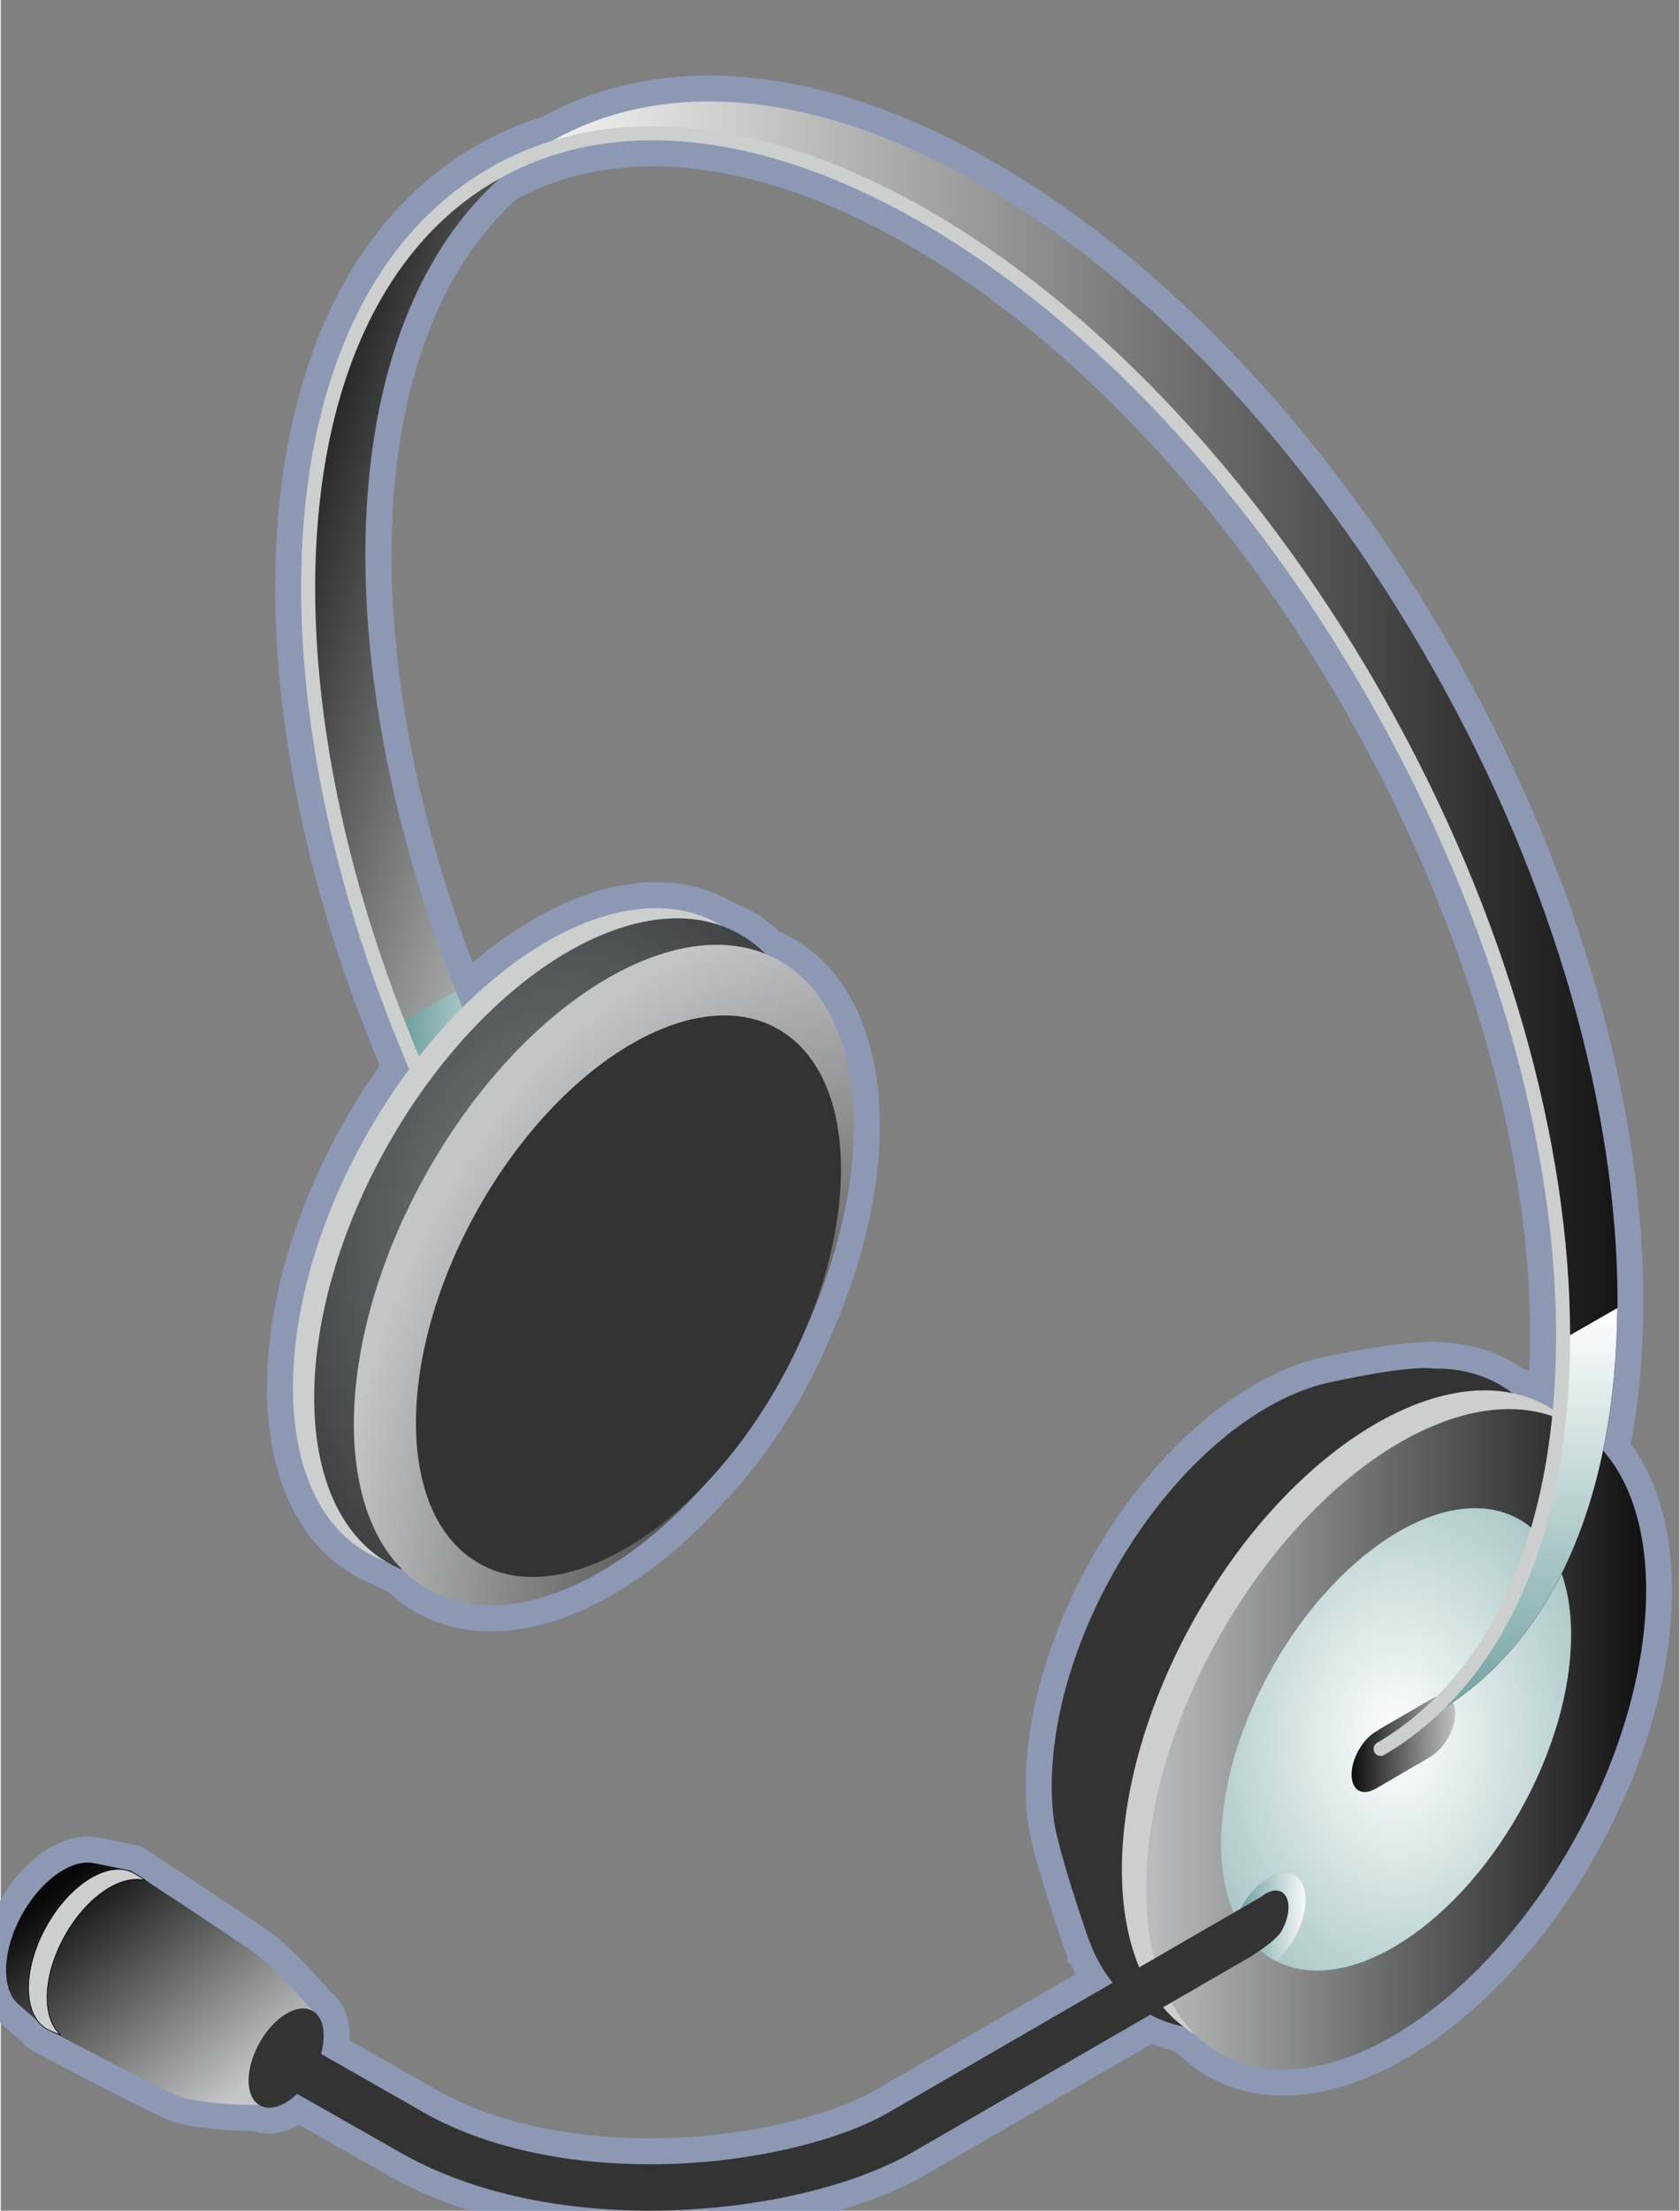 <svg xmlns="http://www.w3.org/2000/svg" xmlns:xlink="http://www.w3.org/1999/xlink" version="1.1" width="0.673" height="0.885" viewBox="0 0 48.43 63.745">
  <rect x="0" y="0" width="48.43" height="63.745" fill="#808080" stroke="none"/>
  <title><![CDATA[Headset]]></title>
  <g transform=" scale(1) ">
    <path xmlns="http://www.w3.org/2000/svg" d="  M46.226,41.83 C46.249,41.724 46.273,41.623 46.294,41.516 C46.294,41.513 46.295,41.51 46.296,41.508 C46.519,40.325 46.634,39.059 46.645,37.729 C46.645,37.725 46.645,37.721 46.645,37.717 C46.686,32.214 44.911,25.618 41.321,19.274 C34.299,6.866 22.98,0.106 15.932,4.057 C15.271,4.259 14.636,4.531 14.033,4.886 C10.433,7.01 8.665,11.483 8.667,16.958 C8.668,21.166 9.713,25.981 11.789,30.829 C11.353,31.413 10.94,32.042 10.56,32.715 C7.733,37.707 7.72,43.095 10.529,44.749 C10.715,44.858 10.909,44.947 11.108,45.02 C11.121,45.026 11.129,45.035 11.141,45.042 C11.293,45.131 11.451,45.206 11.614,45.271 C11.818,45.473 12.037,45.658 12.286,45.805 C14.464,47.088 17.698,45.748 20.36,42.755 C21.116,41.956 21.824,41.002 22.436,39.922 C22.765,39.345 23.041,38.762 23.279,38.182 C25.279,33.679 25.034,29.209 22.519,27.729 C22.367,27.639 22.208,27.566 22.046,27.5 C21.842,27.298 21.624,27.113 21.374,26.966 C21.19,26.857 20.996,26.768 20.797,26.697 C20.784,26.689 20.774,26.68 20.762,26.672 C18.755,25.49 15.848,26.535 13.322,29.05 C13.259,28.895 13.191,28.739 13.13,28.583 C9.265,18.775 9.7,9.323 14.438,5.13 C15.758,4.399 17.229,4.047 18.804,4.047 C25.452,4.035 33.913,10.334 39.564,20.329 C43.108,26.59 44.879,33.098 44.878,38.533 C44.878,39.26 44.843,39.964 44.78,40.648 C44.746,40.626 44.715,40.599 44.678,40.578 C44.34,40.379 43.975,40.243 43.591,40.166 C43.49,40.092 43.394,40.013 43.287,39.95 C43.157,39.873 43.022,39.809 42.886,39.751 C42.859,39.739 42.835,39.728 42.808,39.718 C42.673,39.664 42.535,39.62 42.394,39.583 C42.373,39.578 42.349,39.573 42.329,39.568 C42.183,39.532 42.034,39.506 41.882,39.489 C41.88,39.488 41.879,39.488 41.877,39.487 C41.017,39.275 38.361,39.85 38.125,39.912 C36.065,40.453 33.758,42.429 32.13,45.304 C30.703,47.827 30.12,50.468 30.386,52.49 C30.459,53.046 30.911,54.528 31.243,55.486 C31.321,55.757 31.418,56.01 31.53,56.252 L31.53,56.254 C31.531,56.255 31.532,56.257 31.532,56.258 C31.617,56.444 31.71,56.622 31.815,56.789 C31.832,56.819 31.857,56.846 31.876,56.875 C31.943,56.977 32.011,57.078 32.086,57.172 L25.629,60.907 C24.191,61.745 21.502,62.413 18.717,62.407 C16.369,62.409 13.948,61.944 12.073,60.839 L9.239,59.223 C9.396,58.671 9.318,58.173 9.002,57.987 C9.002,57.987 7.991,56.797 7.349,56.332 C6.723,55.878 3.761,53.945 3.761,53.945 C3.761,53.945 2.715,53.722 2.597,53.711 C1.975,53.652 1.165,54.233 0.628,55.178 C0.048,56.206 0.001,57.301 0.478,57.767 L1.089,58.297 C1.155,58.379 1.232,58.447 1.321,58.502 C1.321,58.502 4.405,60.137 5.117,60.434 C5.752,60.699 7.468,60.701 7.468,60.701 C7.76,60.874 8.177,60.727 8.549,60.374 C9.539,60.937 11.404,61.996 11.404,61.996 C13.562,63.263 16.201,63.742 18.718,63.745 C21.716,63.739 24.539,63.073 26.301,62.065 L33.178,58.088 C33.482,58.252 33.806,58.367 34.145,58.435 C34.244,58.509 34.341,58.589 34.448,58.651 C34.462,58.66 34.478,58.667 34.492,58.675 C34.693,58.87 34.905,59.049 35.147,59.191 C37.956,60.845 42.524,58.14 45.349,53.148 C47.849,48.73 48.142,44.004 46.226,41.83 Z" style="stroke-width: 1.5; stroke: #8d98b5; stroke-dasharray: none; stroke-linecap: butt; stroke-linejoin: miter; fill: none; "/>
    <defs xmlns="http://www.w3.org/2000/svg" xmlns:xlink="http://www.w3.org/1999/xlink">
      <linearGradient id="grad3159">
        <stop offset="0%" stop-color="#080808" stop-opacity="1"/>
        <stop offset="100%" stop-color="#c4c5c6" stop-opacity="1"/>
      </linearGradient>
      <linearGradient xlink:href="#grad3159" id="grad3160" x1="0" y1="0" x2="0" y2="1" gradientTransform="rotate(315 .5 .5)" gradientUnits="objectBoundingBox">
  </linearGradient>
    </defs>
    <path xmlns="http://www.w3.org/2000/svg" d="  M7.348,56.332 C6.722,55.878 3.76,53.945 3.76,53.945 C3.76,53.945 2.714,53.722 2.596,53.711 C1.974,53.652 1.164,54.233 0.628,55.178 C0.047,56.206 0,57.301 0.478,57.767 L1.321,58.502 C1.321,58.502 4.405,60.137 5.117,60.434 C5.751,60.699 7.467,60.701 7.467,60.701 L9.002,57.986 C9.002,57.987 7.99,56.798 7.348,56.332 Z" style="fill-rule: evenodd; fill: url(#grad3160); "/>
    <g xmlns="http://www.w3.org/2000/svg" id="Layer1110">
      <path d="  M1.861,55.801 C2.492,54.682 3.475,54.036 4.175,54.224 C4.133,54.187 3.905,54.05 3.857,54.02 C3.16,53.611 2.029,54.281 1.327,55.519 C0.627,56.756 0.624,58.093 1.32,58.503 C1.387,58.543 1.652,58.657 1.726,58.677 C1.168,58.181 1.208,56.954 1.861,55.801 Z" style="stroke-width: 0.02; stroke-linecap: butt; stroke-linejoin: miter; fill-rule: evenodd; fill: #cdcfcf; "/>
      <path d="  M1.861,55.801 C2.492,54.682 3.475,54.036 4.175,54.224 C4.133,54.187 3.905,54.05 3.857,54.02 C3.16,53.611 2.029,54.281 1.327,55.519 C0.627,56.756 0.624,58.093 1.32,58.503 C1.387,58.543 1.652,58.657 1.726,58.677 C1.168,58.181 1.208,56.954 1.861,55.801 Z" style="stroke-width: 0.02; stroke: #000000; stroke-dasharray: none; stroke-linecap: butt; stroke-linejoin: miter; fill: none; "/>
    </g>
    <path xmlns="http://www.w3.org/2000/svg" d="  M9.002,57.987 C8.58,57.739 7.894,58.145 7.471,58.896 C7.045,59.646 7.044,60.455 7.466,60.703 C7.888,60.952 8.572,60.546 8.998,59.796 C9.423,59.046 9.425,58.236 9.002,57.987 Z" style="fill-rule: evenodd; fill: #333333; "/>
    <defs xmlns="http://www.w3.org/2000/svg">
      <radialGradient id="grad3161" cx="50%" cy="50%" r="100%">
        <stop offset="0%" stop-color="#c4c5c6" stop-opacity="1"/>
        <stop offset="100%" stop-color="#080808" stop-opacity="1"/>
      </radialGradient>
    </defs>
    <path xmlns="http://www.w3.org/2000/svg" d="  M43.287,39.95 C40.477,38.295 35.91,40.999 33.084,45.992 C30.258,50.985 30.244,56.372 33.054,58.028 C35.862,59.681 40.432,56.976 43.257,51.983 C46.082,46.99 46.096,41.603 43.287,39.95 Z" style="fill-rule: evenodd; fill: url(#grad3161); "/>
    <path xmlns="http://www.w3.org/2000/svg" d="  M43.287,39.95 C42.711,39.611 42.06,39.455 41.367,39.465 C40.609,39.357 38.505,39.827 38.342,39.862 C36.228,40.316 33.816,42.33 32.131,45.305 C30.704,47.828 30.121,50.469 30.387,52.492 C30.486,53.249 31.29,55.726 31.53,56.255 C31.877,57.021 32.384,57.632 33.054,58.028 C35.862,59.681 40.432,56.976 43.257,51.983 C46.082,46.99 46.096,41.603 43.287,39.95 Z" style="fill-rule: evenodd; fill: #333333; "/>
    <path xmlns="http://www.w3.org/2000/svg" d="  M44.678,40.578 C41.87,38.923 37.302,41.629 34.475,46.621 C31.651,51.614 31.638,57.001 34.447,58.654 C37.256,60.31 41.825,57.604 44.65,52.612 C47.475,47.619 47.489,42.232 44.678,40.578 Z" style="fill-rule: evenodd; fill: #cdcfcf; "/>
    <defs xmlns="http://www.w3.org/2000/svg" xmlns:xlink="http://www.w3.org/1999/xlink">
      <linearGradient id="grad3162">
        <stop offset="0%" stop-color="#080808" stop-opacity="1"/>
        <stop offset="100%" stop-color="#c4c5c6" stop-opacity="1"/>
      </linearGradient>
      <linearGradient xlink:href="#grad3162" id="grad3163" x1="0" y1="0" x2="0" y2="1" gradientTransform="rotate(90 .5 .5)" gradientUnits="objectBoundingBox">
  </linearGradient>
    </defs>
    <path xmlns="http://www.w3.org/2000/svg" d="  M45.379,41.117 C42.569,39.463 38.001,42.168 35.175,47.16 C32.349,52.152 32.337,57.539 35.147,59.194 C37.955,60.848 42.523,58.143 45.349,53.151 C48.172,48.158 48.187,42.771 45.379,41.117 Z" style="fill-rule: evenodd; fill: url(#grad3163); "/>
    <defs xmlns="http://www.w3.org/2000/svg">
      <radialGradient id="grad3164" cx="50%" cy="50%" r="100%">
        <stop offset="0%" stop-color="#ffffff" stop-opacity="1"/>
        <stop offset="100%" stop-color="#669999" stop-opacity="1"/>
      </radialGradient>
    </defs>
    <path xmlns="http://www.w3.org/2000/svg" d="  M43.843,43.828 C41.877,42.671 38.679,44.564 36.7,48.059 C34.723,51.553 34.715,55.325 36.682,56.483 C38.648,57.641 41.844,55.747 43.822,52.252 C45.8,48.758 45.809,44.986 43.843,43.828 Z" style="fill-rule: evenodd; fill: url(#grad3164); "/>
    <defs xmlns="http://www.w3.org/2000/svg">
      <linearGradient id="grad3165">
        <stop offset="0%" stop-color="#080808" stop-opacity="1"/>
        <stop offset="100%" stop-color="#c4c5c6" stop-opacity="1"/>
      </linearGradient>
    </defs>
    <path xmlns="http://www.w3.org/2000/svg" d="  M41.763,48.945 C41.634,48.869 41.466,48.891 41.297,48.983 L41.297,48.982 L41.285,48.989 C41.275,48.995 41.265,49.001 41.255,49.007 L39.744,49.884 L39.742,49.895 C39.543,49.991 39.337,50.189 39.183,50.462 C38.909,50.945 38.908,51.467 39.178,51.627 C39.31,51.705 39.481,51.682 39.655,51.585 L39.655,51.588 L41.262,50.651 L41.262,50.648 C41.442,50.54 41.622,50.354 41.759,50.111 C42.033,49.627 42.035,49.106 41.763,48.945 Z" style="fill-rule: evenodd; fill: url(#grad3165); "/>
    <defs xmlns="http://www.w3.org/2000/svg" xmlns:xlink="http://www.w3.org/1999/xlink">
      <linearGradient id="grad3166">
        <stop offset="0%" stop-color="#ffffff" stop-opacity="1"/>
        <stop offset="100%" stop-color="#669999" stop-opacity="1"/>
      </linearGradient>
      <linearGradient xlink:href="#grad3166" id="grad3167" x1="0" y1="0" x2="0" y2="1" gradientTransform="rotate(90 .5 .5)" gradientUnits="objectBoundingBox">
  </linearGradient>
    </defs>
    <path xmlns="http://www.w3.org/2000/svg" d="  M37.333,54.074 C36.91,53.826 36.224,54.233 35.8,54.983 C35.739,55.09 35.689,55.199 35.645,55.307 C35.889,55.811 36.23,56.218 36.681,56.483 C36.717,56.505 36.759,56.519 36.797,56.538 C36.991,56.371 37.177,56.15 37.328,55.883 C37.754,55.133 37.755,54.322 37.333,54.074 Z" style="fill-rule: evenodd; fill: url(#grad3167); "/>
    <path xmlns="http://www.w3.org/2000/svg" d="  M36.962,54.558 C36.797,54.461 36.57,54.525 36.357,54.7 L25.628,60.907 C24.19,61.745 21.501,62.413 18.716,62.407 C16.369,62.409 13.947,61.944 12.073,60.839 L8.615,58.867 C8.611,58.864 8.61,58.859 8.607,58.856 C8.425,58.749 8.127,58.925 7.943,59.248 C7.76,59.574 7.76,59.923 7.94,60.031 C7.953,60.038 11.402,61.996 11.402,61.996 C13.56,63.263 16.198,63.742 18.716,63.745 C21.714,63.739 24.537,63.074 26.299,62.066 L36.075,56.413 C36.511,56.128 36.836,55.892 36.959,55.674 C37.22,55.211 37.222,54.712 36.962,54.558 Z" style="fill-rule: evenodd; fill: #333333; "/>
    <defs xmlns="http://www.w3.org/2000/svg" xmlns:xlink="http://www.w3.org/1999/xlink">
      <linearGradient id="grad3168">
        <stop offset="0%" stop-color="#080808" stop-opacity="1"/>
        <stop offset="100%" stop-color="#ffffff" stop-opacity="1"/>
      </linearGradient>
      <linearGradient xlink:href="#grad3168" id="grad3169" x1="0" y1="0" x2="0" y2="1" gradientTransform="rotate(90 .5 .5)" gradientUnits="objectBoundingBox">
  </linearGradient>
    </defs>
    <path xmlns="http://www.w3.org/2000/svg" d="  M15.774,4.142 C22.808,0 34.246,6.775 41.321,19.275 C48.397,31.774 48.43,45.266 41.396,49.408 L39.697,50.473 C46.73,46.33 46.698,32.839 39.622,20.338 C32.546,7.839 21.109,1.064 14.075,5.207 L15.774,4.142 Z" style="fill-rule: evenodd; fill: url(#grad3169); "/>
    <defs xmlns="http://www.w3.org/2000/svg" xmlns:xlink="http://www.w3.org/1999/xlink">
      <linearGradient id="grad3170">
        <stop offset="0%" stop-color="#ffffff" stop-opacity="1"/>
        <stop offset="100%" stop-color="#669999" stop-opacity="1"/>
      </linearGradient>
      <linearGradient xlink:href="#grad3170" id="grad3171" x1="0" y1="0" x2="0" y2="1" gradientTransform="rotate(-0 .5 .5)" gradientUnits="objectBoundingBox">
  </linearGradient>
    </defs>
    <path xmlns="http://www.w3.org/2000/svg" d="  M44.948,38.69 C44.928,44.073 43.181,48.421 39.697,50.473 L41.396,49.408 C44.859,47.367 46.606,43.057 46.645,37.718 L44.948,38.69 Z" style="fill-rule: evenodd; fill: url(#grad3171); "/>
    <defs xmlns="http://www.w3.org/2000/svg" xmlns:xlink="http://www.w3.org/1999/xlink">
      <linearGradient id="grad3172">
        <stop offset="0%" stop-color="#080808" stop-opacity="1"/>
        <stop offset="100%" stop-color="#c4c5c6" stop-opacity="1"/>
      </linearGradient>
      <linearGradient xlink:href="#grad3172" id="grad3173" x1="0" y1="0" x2="0" y2="1" gradientTransform="rotate(315 .5 .5)" gradientUnits="objectBoundingBox">
  </linearGradient>
    </defs>
    <path xmlns="http://www.w3.org/2000/svg" d="  M15.774,4.142 C8.739,8.284 8.774,21.776 15.848,34.276 L14.149,35.34 C7.073,22.84 7.04,9.349 14.074,5.207 L15.774,4.142 Z" style="fill-rule: evenodd; fill: url(#grad3173); "/>
    <defs xmlns="http://www.w3.org/2000/svg" xmlns:xlink="http://www.w3.org/1999/xlink">
      <linearGradient id="grad3174">
        <stop offset="0%" stop-color="#ffffff" stop-opacity="1"/>
        <stop offset="100%" stop-color="#669999" stop-opacity="1"/>
      </linearGradient>
      <linearGradient xlink:href="#grad3174" id="grad3175" x1="0" y1="0" x2="0" y2="1" gradientTransform="rotate(90 .5 .5)" gradientUnits="objectBoundingBox">
  </linearGradient>
    </defs>
    <path xmlns="http://www.w3.org/2000/svg" d="  M14.149,35.34 L15.848,34.276 C14.78,32.386 13.874,30.476 13.127,28.577 L11.397,29.57 C12.151,31.492 13.066,33.428 14.149,35.34 Z" style="fill-rule: evenodd; fill: url(#grad3175); "/>
    <path xmlns="http://www.w3.org/2000/svg" d="  M39.641,50.534 C39.583,50.438 39.615,50.313 39.712,50.256 C43.136,48.242 44.878,43.931 44.878,38.532 C44.879,33.097 43.108,26.589 39.564,20.329 C33.913,10.334 25.453,4.034 18.804,4.046 C17.149,4.046 15.608,4.43 14.239,5.237 C10.813,7.25 9.071,11.56 9.071,16.959 C9.071,22.394 10.842,28.903 14.385,35.164 L14.386,35.164 C14.441,35.261 14.407,35.384 14.31,35.44 C14.213,35.495 14.088,35.46 14.033,35.362 C10.458,29.047 8.667,22.48 8.666,16.958 C8.665,11.483 10.432,7.009 14.033,4.886 C15.469,4.04 17.087,3.638 18.803,3.638 C25.702,3.65 34.208,10.056 39.916,20.128 C43.491,26.442 45.282,33.009 45.282,38.531 C45.283,44.005 43.517,48.481 39.917,50.605 C39.884,50.623 39.85,50.633 39.815,50.633 C39.745,50.634 39.678,50.599 39.641,50.534 Z" style="fill-rule: evenodd; fill: #cdcfcf; "/>
    <path xmlns="http://www.w3.org/2000/svg" d="  M20.762,26.672 C17.953,25.018 13.385,27.724 10.56,32.717 C7.733,37.709 7.72,43.096 10.529,44.75 C13.339,46.404 17.906,43.699 20.732,38.707 C23.558,33.715 23.572,28.327 20.762,26.672 Z" style="fill-rule: evenodd; fill: #cdcfcf; "/>
    <defs xmlns="http://www.w3.org/2000/svg">
      <radialGradient id="grad3176" cx="50%" cy="50%" r="100%">
        <stop offset="0%" stop-color="#7f8787" stop-opacity="1"/>
        <stop offset="100%" stop-color="#080808" stop-opacity="1"/>
      </radialGradient>
    </defs>
    <path xmlns="http://www.w3.org/2000/svg" d="  M21.373,26.966 C18.565,25.312 13.997,28.017 11.171,33.01 C8.345,38.002 8.333,43.389 11.141,45.044 C13.95,46.698 18.517,43.992 21.344,39 C24.169,34.008 24.183,28.62 21.373,26.966 Z" style="fill-rule: evenodd; fill: url(#grad3176); "/>
    <defs xmlns="http://www.w3.org/2000/svg">
      <radialGradient id="grad3177" cx="100%" cy="100%" r="100%">
        <stop offset="0%" stop-color="#080808" stop-opacity="1"/>
        <stop offset="100%" stop-color="#c4c5c6" stop-opacity="1"/>
      </radialGradient>
    </defs>
    <path xmlns="http://www.w3.org/2000/svg" d="  M22.518,27.729 C19.709,26.075 15.141,28.78 12.315,33.773 C9.49,38.764 9.477,44.151 12.286,45.806 C15.095,47.46 19.663,44.755 22.489,39.764 C25.312,34.77 25.328,29.383 22.518,27.729 Z" style="fill-rule: evenodd; fill: url(#grad3177); "/>
    <path xmlns="http://www.w3.org/2000/svg" d="  M22.462,29.693 C20.072,28.287 16.19,30.587 13.787,34.83 C11.387,39.074 11.375,43.653 13.765,45.059 C16.152,46.465 20.034,44.166 22.436,39.922 C24.836,35.678 24.848,31.099 22.462,29.693 Z" style="fill-rule: evenodd; fill: #333333; "/>
    <!--converted by libvisio2svg-->
  </g>
</svg>
